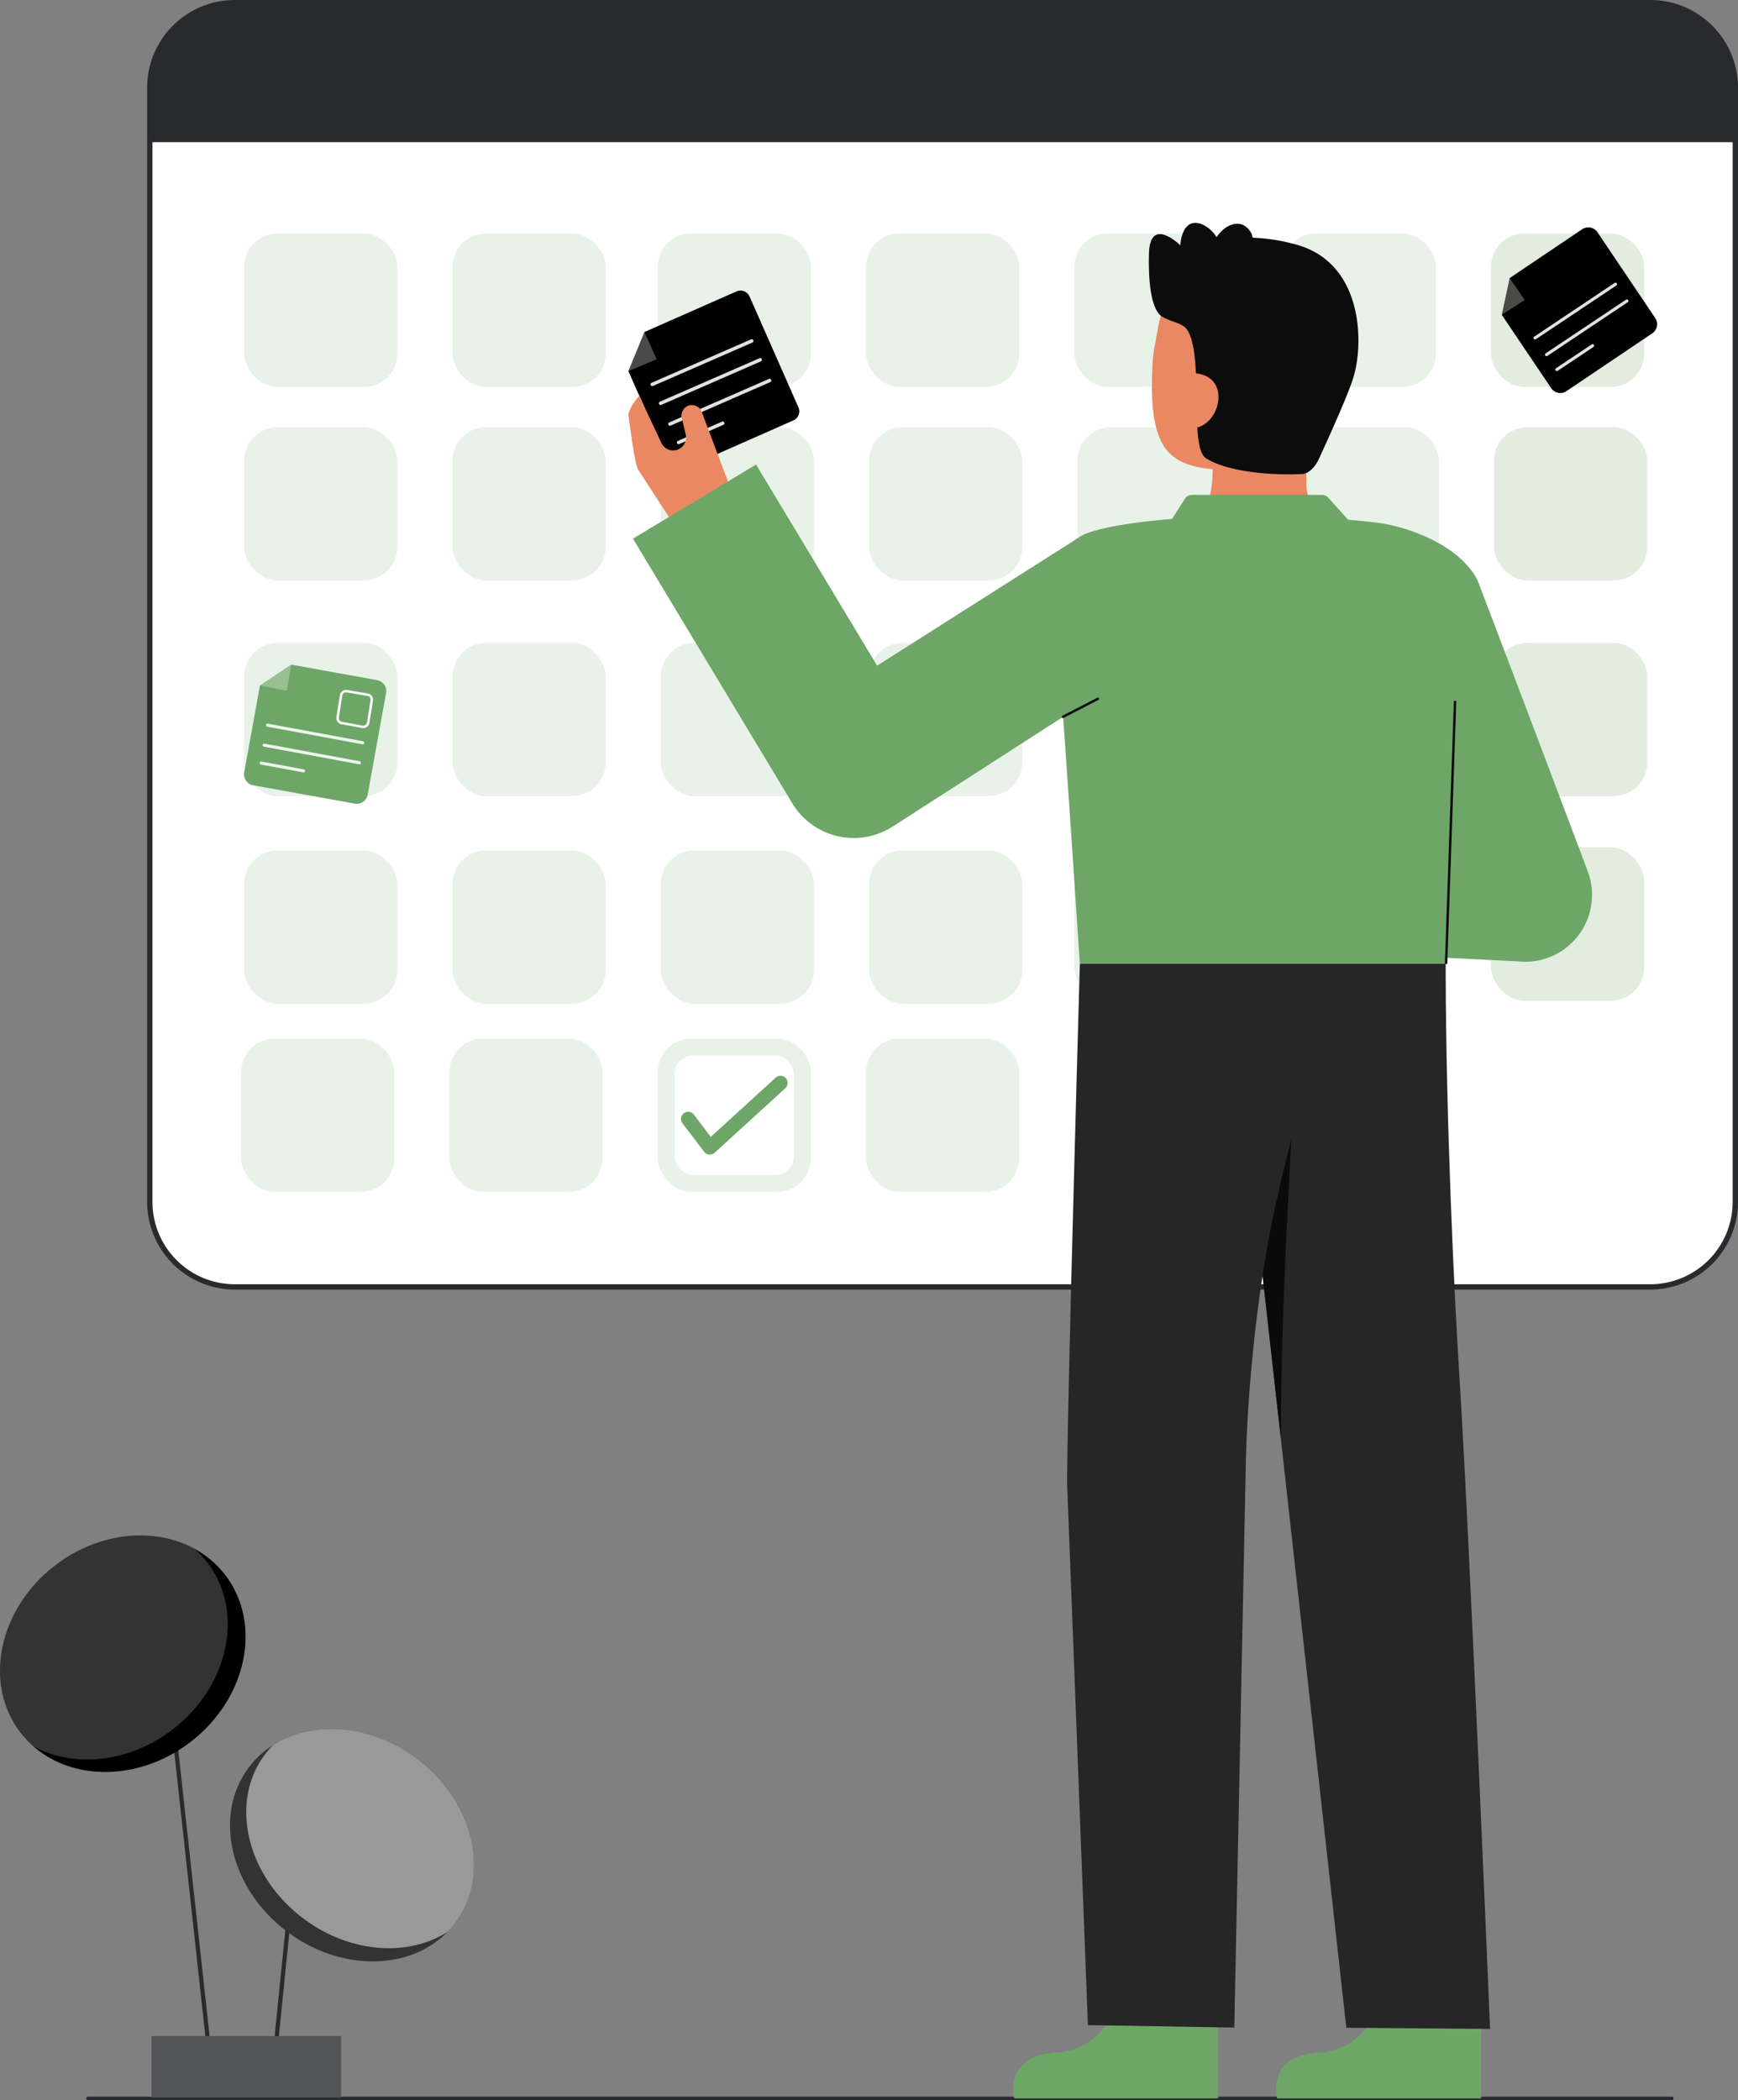 <svg id="Layer_3" data-name="Layer 3" xmlns="http://www.w3.org/2000/svg" viewBox="0 0 713.721 862.214">
  <rect x="0" y="0" width="713.721" height="862.214" fill="#808080" stroke="none"/>
  <g>
    <g>
      <g>
        <rect x="61.51" y="1.095" width="651.115" height="527.262" rx="34.903" fill="#fff"></rect>
        <path d="M677.722,529.453H96.413a36.039,36.039,0,0,1-36-36V36a36.039,36.039,0,0,1,36-36H677.722a36.04,36.04,0,0,1,36,36V493.454A36.04,36.04,0,0,1,677.722,529.453ZM96.413,2.191A33.847,33.847,0,0,0,62.605,36V493.454a33.847,33.847,0,0,0,33.808,33.808H677.722a33.846,33.846,0,0,0,33.808-33.808V36A33.846,33.846,0,0,0,677.722,2.191Z" fill="#292a2e"></path>
      </g>
      <rect x="612.279" y="95.882" width="62.937" height="62.937" rx="13.622" fill="#6EA667" opacity="0.2"></rect>
      <rect x="613.524" y="175.379" width="62.937" height="62.937" rx="13.759" fill="#6EA667" opacity="0.2"></rect>
      <rect x="613.524" y="263.919" width="62.937" height="62.937" rx="13.759" fill="#6EA667" opacity="0.2"></rect>
      <rect x="612.279" y="347.929" width="62.937" height="62.937" rx="13.759" fill="#6EA667" opacity="0.2"></rect>
      <g opacity="0.15">
        <rect x="355.639" y="95.882" width="62.937" height="62.937" rx="13.622" fill="#6EA667"></rect>
        <rect x="270.092" y="95.882" width="62.937" height="62.937" rx="13.622" fill="#6EA667"></rect>
        <rect x="185.79" y="95.882" width="62.937" height="62.937" rx="13.622" fill="#6EA667"></rect>
        <rect x="100.243" y="95.882" width="62.937" height="62.937" rx="13.622" fill="#6EA667"></rect>
        <rect x="441.185" y="95.882" width="62.937" height="62.937" rx="13.622" fill="#6EA667"></rect>
        <rect x="526.732" y="95.882" width="62.937" height="62.937" rx="13.622" fill="#6EA667"></rect>
        <rect x="356.883" y="175.379" width="62.937" height="62.937" rx="13.759" fill="#6EA667"></rect>
        <rect x="442.43" y="175.379" width="62.937" height="62.937" rx="13.759" fill="#6EA667"></rect>
        <rect x="527.977" y="175.379" width="62.937" height="62.937" rx="13.759" fill="#6EA667"></rect>
        <rect x="100.243" y="175.379" width="62.937" height="62.937" rx="13.759" fill="#6EA667"></rect>
        <rect x="185.79" y="175.379" width="62.937" height="62.937" rx="13.759" fill="#6EA667"></rect>
        <rect x="271.336" y="175.379" width="62.937" height="62.937" rx="13.759" fill="#6EA667"></rect>
        <rect x="356.883" y="263.919" width="62.937" height="62.937" rx="13.759" fill="#6EA667"></rect>
        <rect x="442.43" y="263.919" width="62.937" height="62.937" rx="13.759" fill="#6EA667"></rect>
        <rect x="527.977" y="263.919" width="62.937" height="62.937" rx="13.759" fill="#6EA667"></rect>
        <rect x="100.243" y="263.919" width="62.937" height="62.937" rx="13.759" fill="#6EA667"></rect>
        <rect x="185.79" y="263.919" width="62.937" height="62.937" rx="13.759" fill="#6EA667"></rect>
        <rect x="271.336" y="263.919" width="62.937" height="62.937" rx="13.759" fill="#6EA667"></rect>
        <rect x="356.883" y="349.173" width="62.937" height="62.937" rx="13.759" fill="#6EA667"></rect>
        <rect x="441.185" y="347.929" width="62.937" height="62.937" rx="13.759" fill="#6EA667"></rect>
        <rect x="526.732" y="347.929" width="62.937" height="62.937" rx="13.759" fill="#6EA667"></rect>
        <rect x="100.243" y="349.173" width="62.937" height="62.937" rx="13.759" fill="#6EA667"></rect>
        <rect x="185.79" y="349.173" width="62.937" height="62.937" rx="13.759" fill="#6EA667"></rect>
        <rect x="271.336" y="349.173" width="62.937" height="62.937" rx="13.759" fill="#6EA667"></rect>
        <rect x="355.639" y="426.394" width="62.937" height="62.937" rx="13.759" fill="#6EA667"></rect>
        <rect x="98.998" y="426.394" width="62.937" height="62.937" rx="13.759" fill="#6EA667"></rect>
        <rect x="184.545" y="426.394" width="62.937" height="62.937" rx="13.759" fill="#6EA667"></rect>
        <rect x="270.092" y="426.394" width="62.937" height="62.937" rx="13.759" fill="#6EA667"></rect>
      </g>
      <path d="M712.625,36V58.377H61.513V36a34.9,34.9,0,0,1,34.9-34.91h581.31A34.906,34.906,0,0,1,712.625,36Z" fill="#292a2e"></path>
      <rect x="277.054" y="433.356" width="49.013" height="49.013" rx="7.591" fill="#fff"></rect>
      <g>
        <path d="M145.714,329.942l-41.768-7.558a4.537,4.537,0,0,1-3.656-5.272l6.459-35.691,12.856-8.56,35.283,6.386a4.536,4.536,0,0,1,3.656,5.271l-7.559,41.768A4.535,4.535,0,0,1,145.714,329.942Z" fill="#6EA667"></path>
        <polygon points="119.605 272.861 106.749 281.421 117.728 283.598 119.605 272.861" fill="#fffffa" opacity="0.29"></polygon>
        <g opacity="0.88">
          <path d="M148.979,305.589a.6.6,0,0,1-.126-.01l-39.084-7.228a.633.633,0,0,1,.23-1.245l39.084,7.228a.633.633,0,0,1-.1,1.255Z" fill="#fff"></path>
          <path d="M147.578,313.787a.686.686,0,0,1-.127-.01l-39.083-7.228a.634.634,0,1,1,.23-1.246l39.083,7.228a.633.633,0,0,1-.1,1.256Z" fill="#fff"></path>
          <path d="M124.647,317.122a.6.6,0,0,1-.126-.01l-17.336-3.206a.634.634,0,1,1,.23-1.246l17.336,3.207a.633.633,0,0,1-.1,1.255Z" fill="#fff"></path>
        </g>
        <path d="M149.165,298.927a2.592,2.592,0,0,1-.461-.042l-8.457-1.542a2.573,2.573,0,0,1-2.068-3.006l1.421-8.98a2.582,2.582,0,0,1,2.966-2.077l8.483,1.45a2.572,2.572,0,0,1,2.1,3.006l-1.447,9.079A2.587,2.587,0,0,1,149.165,298.927Zm-7.03-14.684a1.583,1.583,0,0,0-1.55,1.284l-1.421,8.98a1.576,1.576,0,0,0,1.263,1.853l8.457,1.542a1.584,1.584,0,0,0,1.829-1.258l1.449-9.086a1.575,1.575,0,0,0-1.282-1.843l-8.483-1.45A1.553,1.553,0,0,0,142.135,284.243Z" fill="#fff"></path>
      </g>
      <path d="M291.5,474.04c-.088,0-.177,0-.266-.013a2.944,2.944,0,0,1-2.077-1.15l-8.885-11.686a2.943,2.943,0,1,1,4.686-3.562l6.936,9.123,26.62-24.3a2.943,2.943,0,1,1,3.968,4.348l-29,26.467A2.943,2.943,0,0,1,291.5,474.04Z" fill="#6EA667"></path>
      <g>
        <path d="M678.494,136.863l-35.208,23.709a4.534,4.534,0,0,1-6.3-1.229l-20.26-30.084,3.245-15.1L649.716,94.13a4.537,4.537,0,0,1,6.3,1.229l23.709,35.207A4.536,4.536,0,0,1,678.494,136.863Z" fill="#000000"></path>
        <polygon points="619.975 114.158 616.73 129.259 626.117 123.163 619.975 114.158" fill="#fffffa" opacity="0.29"></polygon>
        <g opacity="0.88">
          <path d="M663.852,117.131a.639.639,0,0,1-.1.081L630.7,139.286a.633.633,0,0,1-.7-1.053l33.053-22.074a.633.633,0,0,1,.8.972Z" fill="#fff"></path>
          <path d="M668.564,123.984a.639.639,0,0,1-.1.081l-33.053,22.074a.633.633,0,0,1-.7-1.053l33.053-22.074a.633.633,0,0,1,.8.972Z" fill="#fff"></path>
          <path d="M654.455,142.365a.639.639,0,0,1-.1.081L639.7,152.237a.633.633,0,1,1-.7-1.053l14.661-9.791a.633.633,0,0,1,.8.972Z" fill="#fff"></path>
        </g>
      </g>
    </g>
    <path d="M686.558,862.214H36.139a.7.7,0,1,1,0-1.4H686.558a.7.7,0,1,1,0,1.4Z" fill="#292a2e"></path>
    <g>
      <g>
        <path d="M568.058,818.043s-4.515,23.4-26.429,24.708-17.161,18.761-17.161,18.761h83.739V819.675Z" fill="#6EA667"></path>
        <path d="M593.887,391.112s-.263-7.035-.208,8.924c.208,59.529,3.241,127.525,5.765,167.315C603.5,631.315,611.9,832.979,611.9,832.979l-59.025-.462L503.545,388.694Z" fill="#262626"></path>
        <path d="M530.573,462.093s-2.28,43.2-2.7,53.342c-.978,23.455-1.854,47.892-1.854,75.425l-8.138-72.332S524.226,495.907,530.573,462.093Z" fill="#0a0a0a"></path>
        <path d="M460.1,818.043s-4.515,23.4-26.428,24.708-17.161,18.761-17.161,18.761h83.739V819.675Z" fill="#6EA667"></path>
        <path d="M443.453,395.735s-5.874,205.456-5.159,215.4l8.463,220.3,60.117,1L511.6,601.1s.72-63.816,16.139-123.074a459.358,459.358,0,0,0,14.168-92.937h0Z" fill="#262626"></path>
      </g>
      <path d="M594.484,391.106l.18.01S594.534,387.646,594.484,391.106Z" fill="#333"></path>
      <g>
        <g>
          <path id="sk" d="M480.242,216.089c.179-.023,2.158,32.824,40.317,29.96C546.976,244.07,556.4,216.042,557,216.042c-2.848-.6-7.644-1.485-8.909-2.16-4.16-2.235-10.085-4.561-11.426-12.639-.772-4.656.539-28.475.135-33.186l-39.772,9.051c.567,9.949,4.532,33.013-9.367,37.1C485.349,214.878,482.857,215.5,480.242,216.089Z" fill="#E98862"></path>
          <g>
            <path d="M498.147,192.625c16.014,1.236,36.572-5.559,40.442-26.929l3.493-19.282c3.87-21.369-4.216-40.725-24.336-44.369h0c-20.121-3.645-38.3,10.955-42.168,32.324l-1.546,8.536a65.51,65.51,0,0,0-.835,8.888c-.259,7.87-.622,19.84,3.272,28.632C480.145,188.726,487.916,191.836,498.147,192.625Z" fill="#E98862"></path>
            <path d="M534.06,100.95a74.536,74.536,0,0,0-19.606-3.336,7.347,7.347,0,0,0-4.2-5.34c-3.518-1.374-7.816.839-10.675,5.105a12.724,12.724,0,0,0-6.6-5.521c-7.877-2.452-8.268,8.863-8.268,8.863s-12.489-12.324-12.879,3.394c-.472,19.018,3.022,24.6,5.571,26,5.036,2.781,8.785,2.31,10.778,6.4,6.035,12.388.12,47.282,7.1,51.651,10.7,6.693,32.608,6.924,39.724,6.416,2.737-.2,5.3-3.369,6.451-5.858,3.722-8.039,12.023-26.263,14.333-33.8C560.061,141.021,559.74,109.335,534.06,100.95Z" fill="#0c0c0c"></path>
            <path d="M490.508,175.705c6.178-.67,10.469-7.823,9.8-14s-6.048-9.041-12.226-8.37l-2.734,4.485-.149,18.463Z" fill="#E98862"></path>
          </g>
        </g>
        <path d="M435.707,282.8c1.135,13.332,6.655,96.509,7.746,112.931H593.826c.849-14.811,4.663-79.576,7.885-108.539,3.075-27.638,9.107-41.475,4.685-49.646-7.226-13.354-26.971-21.07-40.435-22.893-8.222-1.113-20.588-1.911-20.588-1.911h-57.9c-5.5,0-37.565,2.588-44.652,8.046C430.428,230.337,433.3,254.55,435.707,282.8Z" fill="#6EA667"></path>
        <path d="M433.631,266.1a.5.5,0,0,1-.5-.472l-1.213-21.17a.5.5,0,0,1,.47-.528.506.506,0,0,1,.528.47l1.213,21.171a.5.5,0,0,1-.471.528Z" fill="#0c0c0c"></path>
        <path d="M626.335,394.863a27.454,27.454,0,0,0,25.755-36.95c-1.553-4.213-37.973-100.656-44.906-118.526l-51.339,20.8c3.9,10.047,18.023,48.131,29.37,78.811l-18.852-2.049-5.934,54.585,62.936,3.167A27.473,27.473,0,0,0,626.335,394.863Z" fill="#6EA667"></path>
        <rect x="541.669" y="341.253" width="108.028" height="1" transform="translate(233.762 925.402) rotate(-88.04)" fill="#0c0c0c"></rect>
        <g>
          <g>
            <path d="M325.809,172.6l-45.525,20.08a4.064,4.064,0,0,1-5.357-2.078l-16.862-38.231,6.581-16.056,37.805-16.675a4.062,4.062,0,0,1,5.356,2.078l20.08,45.526A4.063,4.063,0,0,1,325.809,172.6Z" fill="#000000"></path>
            <polygon points="264.646 136.317 258.065 152.373 269.654 147.492 264.646 136.317" fill="#fffffa" opacity="0.29"></polygon>
            <g opacity="0.88">
              <path d="M309.12,140.559a.692.692,0,0,1-.125.07l-40.926,17.864a.712.712,0,0,1-.57-1.3l40.927-17.864a.712.712,0,0,1,.694,1.234Z" fill="#fff"></path>
              <path d="M312.58,148.3a.683.683,0,0,1-.124.07l-40.927,17.864a.711.711,0,0,1-.569-1.3l40.926-17.864a.711.711,0,0,1,.694,1.234Z" fill="#fff"></path>
              <path d="M316.433,156.809a.683.683,0,0,1-.124.07l-40.927,17.864a.711.711,0,0,1-.569-1.3l40.926-17.864a.711.711,0,0,1,.694,1.234Z" fill="#fff"></path>
              <path d="M297.189,174.342a.759.759,0,0,1-.125.07l-18.153,7.923a.712.712,0,0,1-.57-1.3l18.154-7.923a.712.712,0,0,1,.694,1.234Z" fill="#fff"></path>
            </g>
          </g>
          <path d="M288.182,169.111a4.334,4.334,0,0,0-5.8-2.439,4.5,4.5,0,0,0-2.224,5.723l1.441,5.97a5.318,5.318,0,0,1-3.305,6.229h0a5.318,5.318,0,0,1-6.513-2.395s-8.979-18.967-9.149-19.739c-1.473,1.437-4.042,4.972-4.569,7.637-.019.014,2.6,21.3,4.064,22.8l15.191,23.43c6.21,6.363,27.055-4.224,27.055-4.224Z" fill="#E98862"></path>
        </g>
        <path d="M350.6,344.058a29.5,29.5,0,0,1-25.273-14.287L259.934,221.142l50.549-30.427L360.192,273.3l82.632-52.5,35.009,46.94-111.267,71.63A29.5,29.5,0,0,1,350.6,344.058Z" fill="#6EA667"></path>
        <path d="M436.545,294.787a.5.5,0,0,1-.23-.944l14.278-7.368a.5.5,0,0,1,.459.889l-14.278,7.367A.5.5,0,0,1,436.545,294.787Z" fill="#0c0c0c"></path>
        <path d="M479.5,215.862l7.089-11.081a3.432,3.432,0,0,1,2.892-1.584h53.432a3.432,3.432,0,0,1,2.552,1.137l10.379,11.528Z" fill="#6EA667"></path>
      </g>
    </g>
    <g>
      <rect x="75.712" y="659.194" width="1.737" height="195.977" transform="translate(-81.915 12.824) rotate(-6.245)" fill="#292a2e"></rect>
      <rect x="65.475" y="795.824" width="104.283" height="1.737" transform="translate(-686.865 833.592) rotate(-84.228)" fill="#292a2e"></rect>
      <rect x="62.212" y="835.943" width="77.82" height="25.255" fill="#292a2e"></rect>
      <rect x="62.212" y="835.943" width="77.82" height="25.255" fill="#fff" opacity="0.2"></rect>
      <ellipse cx="144.556" cy="757.55" rx="44.397" ry="53.048" transform="translate(-547.695 417.597) rotate(-53.042)" fill="#000000"></ellipse>
      <ellipse cx="144.556" cy="757.55" rx="44.397" ry="53.048" transform="translate(-547.695 417.597) rotate(-53.042)" fill="#fff" opacity="0.2"></ellipse>
      <path d="M186.943,789.444a35.8,35.8,0,0,1-3.233,3.746c-16.228,10.368-40.181,8.736-59.183-5.564-23.409-17.611-30.435-47.774-15.691-67.367a37.439,37.439,0,0,1,3.225-3.746c16.236-10.375,40.181-8.735,59.191,5.557C194.66,739.689,201.686,769.852,186.943,789.444Z" fill="#fff" opacity="0.5"></path>
      <ellipse cx="50.43" cy="678.94" rx="53.048" ry="45.682" transform="translate(-404.356 172.312) rotate(-37.665)" fill="#000000"></ellipse>
      <path d="M71,709.969c-17.961,13.873-40.787,15.987-57.333,6.956a39.944,39.944,0,0,1-5.223-5.572C-6.98,691.387-.677,660.68,22.514,642.782c17.961-13.865,40.787-15.987,57.325-6.964a39.7,39.7,0,0,1,5.23,5.58C100.489,661.364,94.186,692.071,71,709.969Z" fill="#fff" opacity="0.2"></path>
    </g>
  </g>
</svg>